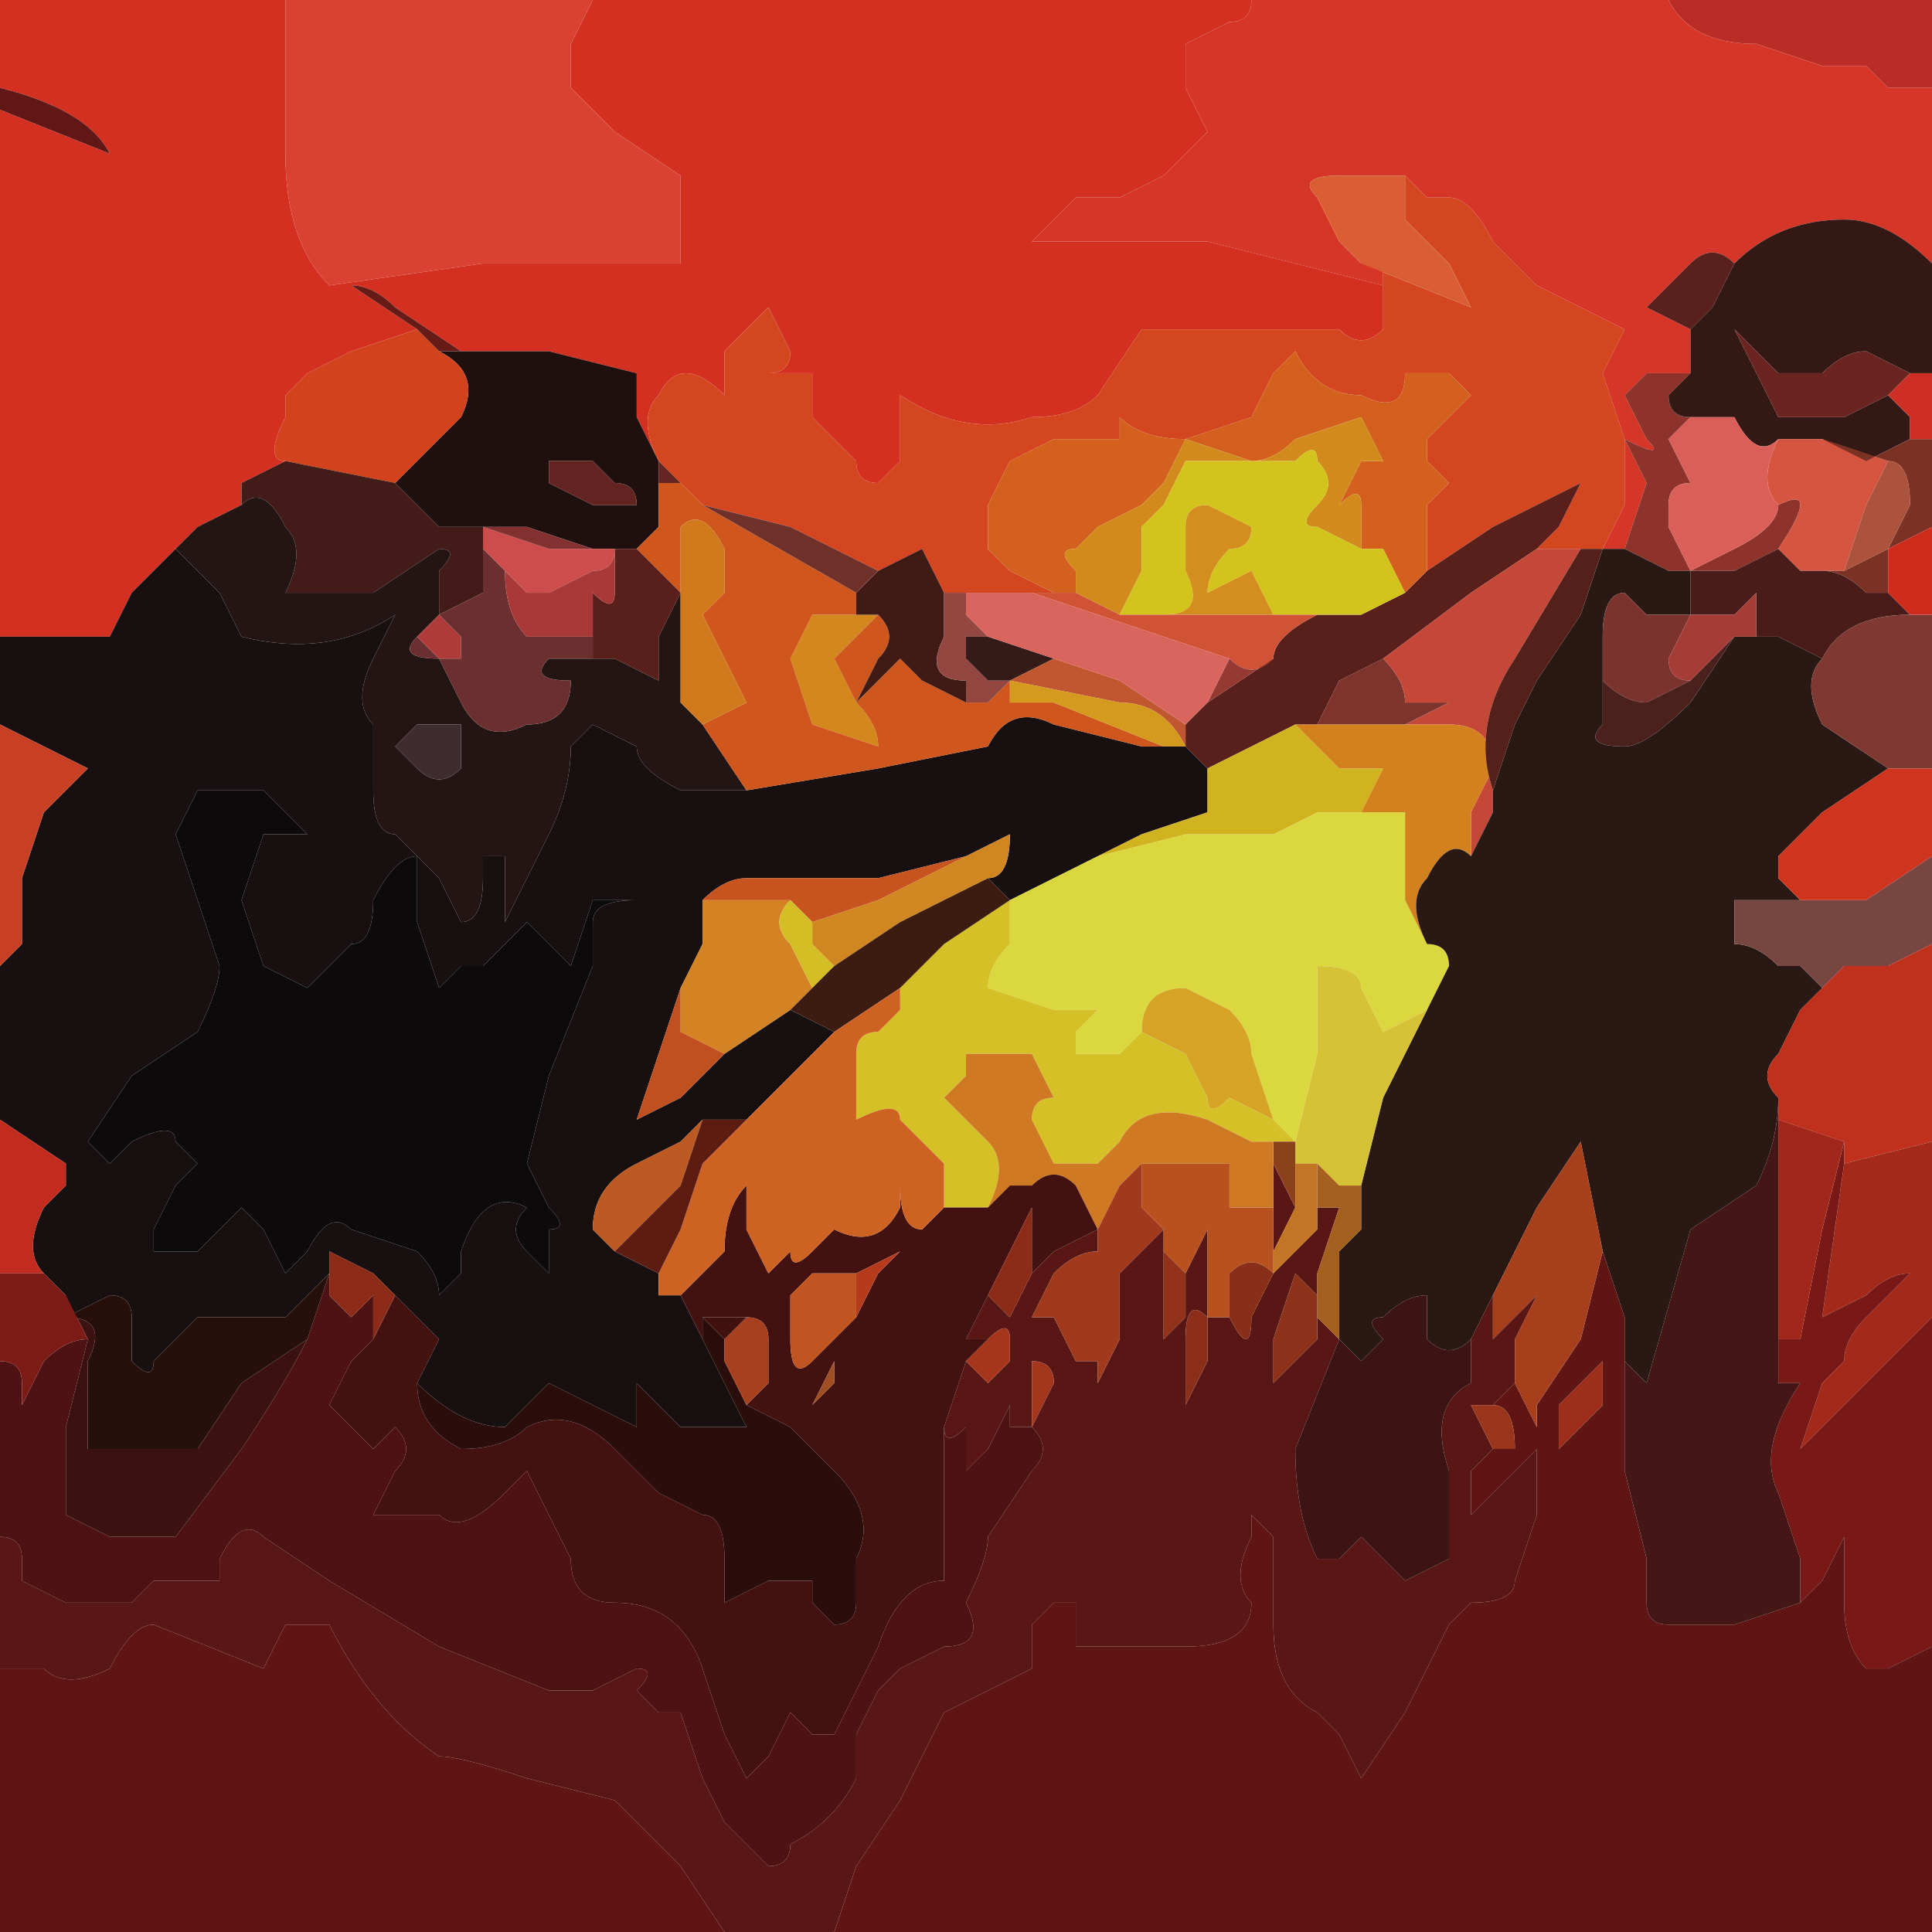 <?xml version="1.0" encoding="UTF-8" standalone="no"?>
<svg xmlns:xlink="http://www.w3.org/1999/xlink" height="4.4px" width="4.4px" xmlns="http://www.w3.org/2000/svg">
  <g transform="matrix(1.0, 0.0, 0.0, 1.0, 2.2, 2.2)">
    <path d="M0.65 -2.2 Q0.65 -2.15 0.6 -2.15 L0.5 -2.1 0.5 -2.0 0.55 -1.9 0.45 -1.8 0.35 -1.75 0.25 -1.75 0.15 -1.65 0.35 -1.65 0.55 -1.65 0.95 -1.55 0.95 -1.45 Q0.9 -1.4 0.85 -1.45 L0.6 -1.45 0.4 -1.45 0.3 -1.3 Q0.25 -1.25 0.15 -1.25 0.0 -1.2 -0.15 -1.3 L-0.15 -1.15 -0.2 -1.1 Q-0.25 -1.1 -0.25 -1.15 L-0.3 -1.2 -0.35 -1.25 -0.35 -1.35 -0.45 -1.35 Q-0.4 -1.35 -0.4 -1.4 L-0.45 -1.5 -0.55 -1.4 -0.55 -1.3 Q-0.65 -1.4 -0.7 -1.3 -0.75 -1.25 -0.7 -1.15 L-0.75 -1.25 -0.75 -1.35 -0.95 -1.4 -1.15 -1.4 -1.3 -1.5 Q-1.35 -1.55 -1.4 -1.55 L-1.25 -1.45 -1.4 -1.4 -1.5 -1.35 -1.55 -1.3 -1.55 -1.25 Q-1.6 -1.15 -1.55 -1.15 L-1.65 -1.1 -1.65 -1.05 -1.75 -1.0 -1.8 -0.95 -1.9 -0.85 -1.95 -0.75 -2.05 -0.75 -2.2 -0.75 -2.2 -1.95 -1.95 -1.85 Q-2.0 -1.95 -2.2 -2.0 L-2.2 -2.2 -1.55 -2.2 -1.55 -1.85 Q-1.55 -1.65 -1.45 -1.55 L-1.1 -1.6 -0.9 -1.6 -0.65 -1.6 -0.65 -1.8 -0.8 -1.9 -0.9 -2.0 -0.9 -2.1 -0.85 -2.2 0.65 -2.2 M-0.7 -1.15 L-0.7 -1.15" fill="#d43022" fill-rule="evenodd" stroke="none"/>
    <path d="M-2.2 -2.0 Q-2.0 -1.95 -1.95 -1.85 L-2.2 -1.95 -2.2 -2.0" fill="#611715" fill-rule="evenodd" stroke="none"/>
    <path d="M0.4 -0.5 L0.5 -0.5 0.55 -0.45 0.55 -0.35 0.4 -0.3 0.3 -0.25 0.1 -0.15 0.05 -0.2 Q0.1 -0.2 0.1 -0.3 L0.0 -0.25 -0.2 -0.2 -0.4 -0.2 -0.5 -0.2 Q-0.55 -0.2 -0.6 -0.15 L-0.6 -0.05 -0.65 0.05 -0.75 0.35 -0.65 0.3 -0.55 0.2 -0.4 0.1 -0.3 0.15 -0.4 0.25 -0.5 0.35 -0.55 0.35 -0.6 0.35 -0.65 0.4 -0.75 0.45 Q-0.85 0.5 -0.85 0.6 L-0.85 0.6 -0.8 0.65 -0.7 0.7 -0.7 0.75 -0.65 0.75 -0.6 0.85 -0.55 0.95 -0.5 1.05 -0.55 1.05 -0.65 1.05 -0.7 1.0 -0.75 0.95 -0.75 1.05 -0.95 0.95 -1.0 1.0 -1.05 1.05 Q-1.15 1.05 -1.25 0.95 L-1.2 0.85 -1.3 0.75 -1.35 0.7 -1.45 0.65 -1.45 0.7 -1.55 0.8 -1.75 0.8 -1.8 0.85 -1.85 0.9 Q-1.85 0.95 -1.9 0.9 L-1.9 0.8 Q-1.9 0.75 -1.95 0.75 L-2.05 0.8 -2.05 0.75 -2.1 0.7 Q-2.15 0.65 -2.1 0.55 L-2.05 0.5 -2.05 0.45 -2.2 0.35 -2.2 0.0 -2.15 -0.05 Q-2.15 -0.1 -2.15 -0.2 L-2.1 -0.35 -2.0 -0.45 -2.2 -0.55 -2.2 -0.75 -2.05 -0.75 -1.95 -0.75 -1.9 -0.85 -1.8 -0.95 -1.7 -0.85 -1.65 -0.75 Q-1.45 -0.7 -1.3 -0.8 L-1.35 -0.7 Q-1.4 -0.6 -1.35 -0.55 L-1.35 -0.4 Q-1.35 -0.3 -1.3 -0.3 -1.25 -0.25 -1.2 -0.2 L-1.15 -0.1 Q-1.1 -0.1 -1.1 -0.2 L-1.1 -0.25 -1.05 -0.25 -1.05 -0.1 -0.95 -0.3 Q-0.9 -0.4 -0.9 -0.5 L-0.85 -0.55 -0.75 -0.5 Q-0.75 -0.45 -0.65 -0.4 L-0.5 -0.4 -0.2 -0.45 0.05 -0.5 Q0.1 -0.6 0.2 -0.55 L0.4 -0.5 M0.1 -0.15 L0.1 -0.15 M-1.6 -0.4 L-1.75 -0.4 -1.8 -0.3 -1.75 -0.15 -1.7 0.0 Q-1.7 0.05 -1.75 0.15 L-1.9 0.25 -2.0 0.4 -1.95 0.45 -1.9 0.4 Q-1.8 0.35 -1.8 0.4 L-1.75 0.45 -1.8 0.5 -1.85 0.6 -1.85 0.65 -1.75 0.65 -1.65 0.55 -1.6 0.6 -1.55 0.7 -1.55 0.7 -1.5 0.65 Q-1.45 0.55 -1.4 0.6 L-1.25 0.65 Q-1.2 0.7 -1.2 0.75 L-1.15 0.7 -1.15 0.65 Q-1.1 0.5 -1.0 0.55 -1.05 0.6 -1.0 0.65 L-0.95 0.7 -0.95 0.6 Q-0.9 0.6 -0.95 0.55 L-1.0 0.45 -0.95 0.25 -0.85 0.0 -0.85 -0.1 Q-0.85 -0.15 -0.75 -0.15 L-0.85 -0.15 -0.9 0.0 -0.95 -0.05 -1.0 -0.1 -1.05 -0.05 -1.1 0.0 -1.15 0.0 -1.2 0.05 -1.25 -0.1 Q-1.25 -0.2 -1.25 -0.25 -1.3 -0.25 -1.35 -0.15 -1.35 -0.05 -1.4 -0.05 L-1.45 0.0 -1.5 0.05 -1.6 0.0 -1.65 -0.15 -1.6 -0.3 -1.5 -0.3 -1.6 -0.4" fill="#181010" fill-rule="evenodd" stroke="none"/>
    <path d="M-2.2 -0.55 L-2.0 -0.45 -2.1 -0.35 -2.15 -0.2 Q-2.15 -0.1 -2.15 -0.05 L-2.2 0.0 -2.2 -0.55" fill="#c93f24" fill-rule="evenodd" stroke="none"/>
    <path d="M-1.55 -2.2 L-0.85 -2.2 -0.9 -2.1 -0.9 -2.0 -0.8 -1.9 -0.65 -1.8 -0.65 -1.6 -0.9 -1.6 -1.1 -1.6 -1.45 -1.55 Q-1.55 -1.65 -1.55 -1.85 L-1.55 -2.2" fill="#d94132" fill-rule="evenodd" stroke="none"/>
    <path d="M-1.15 -1.4 L-0.95 -1.4 -0.75 -1.35 -0.75 -1.25 -0.7 -1.15 -0.7 -1.1 -0.7 -1.0 -0.75 -0.95 -0.8 -0.95 -0.85 -0.95 -1.0 -1.0 -1.1 -1.0 -1.2 -1.0 -1.3 -1.1 -1.15 -1.25 Q-1.1 -1.35 -1.2 -1.4 L-1.15 -1.4 M-0.85 -0.95 L-0.85 -0.95 M-0.8 -1.1 L-0.85 -1.15 -0.95 -1.15 -0.95 -1.1 -0.85 -1.05 -0.75 -1.05 Q-0.75 -1.1 -0.8 -1.1" fill="#1f0f0f" fill-rule="evenodd" stroke="none"/>
    <path d="M0.95 -1.55 L0.95 -1.6 0.9 -1.6 1.15 -1.5 1.1 -1.6 1.05 -1.65 1.0 -1.7 1.0 -1.8 1.05 -1.75 Q1.05 -1.75 1.1 -1.75 1.15 -1.75 1.2 -1.65 L1.25 -1.6 1.3 -1.55 1.5 -1.45 1.45 -1.35 1.5 -1.2 1.5 -1.05 1.45 -0.95 1.4 -0.95 1.3 -0.95 1.35 -1.0 1.4 -1.1 1.2 -1.0 1.05 -0.9 1.05 -1.05 1.1 -1.1 1.05 -1.15 Q1.05 -1.2 1.05 -1.2 L1.1 -1.25 1.15 -1.3 1.1 -1.35 1.05 -1.35 1.0 -1.35 Q1.0 -1.25 0.9 -1.3 0.8 -1.3 0.75 -1.4 L0.7 -1.35 0.65 -1.25 0.5 -1.2 Q0.4 -1.2 0.35 -1.25 L0.35 -1.2 0.2 -1.2 0.1 -1.15 0.05 -1.05 0.05 -0.95 0.1 -0.9 0.2 -0.85 0.15 -0.85 0.05 -0.85 0.0 -0.85 -0.05 -0.85 -0.1 -0.95 -0.2 -0.9 -0.4 -1.0 -0.6 -1.05 -0.7 -1.15 Q-0.75 -1.25 -0.7 -1.3 -0.65 -1.4 -0.55 -1.3 L-0.55 -1.4 -0.45 -1.5 -0.4 -1.4 Q-0.4 -1.35 -0.45 -1.35 L-0.35 -1.35 -0.35 -1.25 -0.3 -1.2 -0.25 -1.15 Q-0.25 -1.1 -0.2 -1.1 L-0.15 -1.15 -0.15 -1.3 Q0.0 -1.2 0.15 -1.25 0.25 -1.25 0.3 -1.3 L0.4 -1.45 0.6 -1.45 0.85 -1.45 Q0.9 -1.4 0.95 -1.45 L0.95 -1.55" fill="#d3461f" fill-rule="evenodd" stroke="none"/>
    <path d="M-1.2 -1.4 Q-1.1 -1.35 -1.15 -1.25 L-1.3 -1.1 -1.55 -1.15 Q-1.6 -1.15 -1.55 -1.25 L-1.55 -1.3 -1.5 -1.35 -1.4 -1.4 -1.25 -1.45 -1.2 -1.4" fill="#d2431d" fill-rule="evenodd" stroke="none"/>
    <path d="M-1.15 -1.4 L-1.2 -1.4 -1.25 -1.45 -1.4 -1.55 Q-1.35 -1.55 -1.3 -1.5 L-1.15 -1.4" fill="#661b16" fill-rule="evenodd" stroke="none"/>
    <path d="M-1.3 -1.1 L-1.2 -1.0 -1.1 -1.0 -1.1 -0.95 -1.1 -0.85 -1.2 -0.8 -1.2 -0.9 Q-1.15 -0.95 -1.2 -0.95 L-1.35 -0.85 -1.55 -0.85 Q-1.5 -0.95 -1.55 -1.0 -1.6 -1.1 -1.65 -1.05 L-1.65 -1.1 -1.55 -1.15 -1.3 -1.1 M-1.1 -1.0 L-1.1 -1.0 M-1.2 -0.8 L-1.2 -0.8" fill="#431c19" fill-rule="evenodd" stroke="none"/>
    <path d="M-0.85 -0.95 L-0.85 -0.95 -0.8 -0.95 Q-0.8 -0.9 -0.85 -0.9 L-0.95 -0.85 -1.0 -0.85 -1.05 -0.9 -1.1 -0.95 -1.1 -1.0 -0.95 -0.95 -0.85 -0.95" fill="#cc4d4c" fill-rule="evenodd" stroke="none"/>
    <path d="M-1.1 -1.0 L-1.0 -1.0 -0.85 -0.95 -0.95 -0.95 -1.1 -1.0 -1.1 -1.0" fill="#833030" fill-rule="evenodd" stroke="none"/>
    <path d="M-0.5 -0.4 L-0.65 -0.4 Q-0.75 -0.45 -0.75 -0.5 L-0.85 -0.55 -0.9 -0.5 Q-0.9 -0.4 -0.95 -0.3 L-1.05 -0.1 -1.05 -0.25 -1.1 -0.25 -1.1 -0.2 Q-1.1 -0.1 -1.15 -0.1 L-1.2 -0.2 Q-1.25 -0.25 -1.3 -0.3 -1.35 -0.3 -1.35 -0.4 L-1.35 -0.55 Q-1.4 -0.6 -1.35 -0.7 L-1.3 -0.8 Q-1.45 -0.7 -1.65 -0.75 L-1.7 -0.85 -1.8 -0.95 -1.75 -1.0 -1.65 -1.05 Q-1.6 -1.1 -1.55 -1.0 -1.5 -0.95 -1.55 -0.85 L-1.35 -0.85 -1.2 -0.95 Q-1.15 -0.95 -1.2 -0.9 L-1.2 -0.8 -1.25 -0.75 Q-1.3 -0.7 -1.2 -0.7 L-1.15 -0.6 Q-1.1 -0.5 -1.0 -0.55 -0.9 -0.55 -0.9 -0.65 -1.0 -0.65 -0.95 -0.7 L-0.85 -0.7 -0.8 -0.7 -0.7 -0.65 -0.7 -0.75 -0.65 -0.85 -0.65 -0.8 -0.65 -0.6 -0.6 -0.55 -0.5 -0.4 M-1.15 -0.45 Q-1.15 -0.5 -1.15 -0.55 L-1.25 -0.55 -1.3 -0.5 -1.25 -0.45 Q-1.2 -0.4 -1.15 -0.45" fill="#241515" fill-rule="evenodd" stroke="none"/>
    <path d="M-1.2 -0.8 L-1.2 -0.8 -1.15 -0.75 -1.15 -0.7 -1.2 -0.7 -1.25 -0.75 -1.2 -0.8" fill="#ae3b39" fill-rule="evenodd" stroke="none"/>
    <path d="M-1.2 -0.8 L-1.1 -0.85 -1.1 -0.95 -1.05 -0.9 Q-1.05 -0.8 -1.0 -0.75 L-0.85 -0.75 -0.85 -0.7 -0.95 -0.7 Q-1.0 -0.65 -0.9 -0.65 -0.9 -0.55 -1.0 -0.55 -1.1 -0.5 -1.15 -0.6 L-1.2 -0.7 Q-1.3 -0.7 -1.25 -0.75 L-1.2 -0.7 -1.15 -0.7 -1.15 -0.75 -1.2 -0.8" fill="#6b2f2f" fill-rule="evenodd" stroke="none"/>
    <path d="M-1.6 -0.4 L-1.5 -0.3 -1.6 -0.3 -1.65 -0.15 -1.6 0.0 -1.5 0.05 -1.45 0.0 -1.4 -0.05 Q-1.35 -0.05 -1.35 -0.15 -1.3 -0.25 -1.25 -0.25 -1.25 -0.2 -1.25 -0.1 L-1.2 0.05 -1.15 0.0 -1.1 0.0 -1.05 -0.05 -1.0 -0.1 -0.95 -0.05 -0.9 0.0 -0.85 -0.15 -0.75 -0.15 Q-0.85 -0.15 -0.85 -0.1 L-0.85 0.0 -0.95 0.25 -1.0 0.45 -0.95 0.55 Q-0.9 0.6 -0.95 0.6 L-0.95 0.7 -1.0 0.65 Q-1.05 0.6 -1.0 0.55 -1.1 0.5 -1.15 0.65 L-1.15 0.7 -1.2 0.75 Q-1.2 0.7 -1.25 0.65 L-1.4 0.6 Q-1.45 0.55 -1.5 0.65 L-1.55 0.7 -1.55 0.7 -1.6 0.6 -1.65 0.55 -1.75 0.65 -1.85 0.65 -1.85 0.6 -1.8 0.5 -1.75 0.45 -1.8 0.4 Q-1.8 0.35 -1.9 0.4 L-1.95 0.45 -2.0 0.4 -1.9 0.25 -1.75 0.15 Q-1.7 0.05 -1.7 0.0 L-1.75 -0.15 -1.8 -0.3 -1.75 -0.4 -1.6 -0.4" fill="#0c0a0a" fill-rule="evenodd" stroke="none"/>
    <path d="M-1.15 -0.45 Q-1.2 -0.4 -1.25 -0.45 L-1.3 -0.5 -1.25 -0.55 -1.15 -0.55 Q-1.15 -0.5 -1.15 -0.45" fill="#3f2c2e" fill-rule="evenodd" stroke="none"/>
    <path d="M-0.2 -0.8 L-0.25 -0.75 Q-0.25 -0.75 -0.3 -0.7 L-0.25 -0.6 Q-0.2 -0.55 -0.2 -0.5 L-0.35 -0.55 -0.4 -0.7 -0.35 -0.8 -0.25 -0.8 -0.2 -0.8" fill="#d3871d" fill-rule="evenodd" stroke="none"/>
    <path d="M0.1 -0.65 L0.1 -0.6 0.2 -0.6 0.45 -0.5 0.4 -0.5 0.2 -0.55 Q0.1 -0.6 0.05 -0.5 L-0.2 -0.45 -0.5 -0.4 -0.6 -0.55 -0.5 -0.6 -0.55 -0.7 -0.6 -0.8 -0.55 -0.85 Q-0.55 -0.9 -0.55 -0.95 -0.6 -1.05 -0.65 -1.0 L-0.65 -0.85 -0.75 -0.95 -0.7 -1.0 -0.7 -1.1 -0.65 -1.1 -0.6 -1.05 -0.25 -0.85 -0.25 -0.8 -0.35 -0.8 -0.4 -0.7 -0.35 -0.55 -0.2 -0.5 Q-0.2 -0.55 -0.25 -0.6 L-0.3 -0.7 Q-0.25 -0.75 -0.25 -0.75 L-0.2 -0.8 Q-0.15 -0.75 -0.2 -0.7 L-0.25 -0.6 -0.15 -0.7 -0.1 -0.65 0.0 -0.6 0.05 -0.6 0.1 -0.65" fill="#cf571d" fill-rule="evenodd" stroke="none"/>
    <path d="M-0.2 -0.9 L-0.1 -0.95 -0.05 -0.85 -0.05 -0.75 Q-0.1 -0.65 0.0 -0.65 L0.0 -0.6 -0.1 -0.65 -0.15 -0.7 -0.25 -0.6 -0.2 -0.7 Q-0.15 -0.75 -0.2 -0.8 L-0.25 -0.8 -0.25 -0.85 -0.2 -0.9" fill="#401b15" fill-rule="evenodd" stroke="none"/>
    <path d="M-0.05 -0.85 L0.0 -0.85 0.0 -0.8 0.05 -0.75 0.0 -0.75 0.0 -0.7 0.05 -0.65 0.1 -0.65 0.1 -0.65 0.05 -0.6 0.0 -0.6 0.0 -0.65 Q-0.1 -0.65 -0.05 -0.75 L-0.05 -0.85" fill="#934740" fill-rule="evenodd" stroke="none"/>
    <path d="M-0.6 -1.05 L-0.4 -1.0 -0.2 -0.9 -0.25 -0.85 -0.6 -1.05" fill="#70312b" fill-rule="evenodd" stroke="none"/>
    <path d="M-0.7 -1.15 L-0.6 -1.05 -0.65 -1.1 -0.7 -1.1 -0.7 -1.15 -0.7 -1.15" fill="#652522" fill-rule="evenodd" stroke="none"/>
    <path d="M-0.65 -0.85 L-0.65 -1.0 Q-0.6 -1.05 -0.55 -0.95 -0.55 -0.9 -0.55 -0.85 L-0.6 -0.8 -0.55 -0.7 -0.5 -0.6 -0.6 -0.55 -0.65 -0.6 -0.65 -0.8 -0.65 -0.85 -0.65 -0.85" fill="#d1791d" fill-rule="evenodd" stroke="none"/>
    <path d="M-0.8 -1.1 Q-0.75 -1.1 -0.75 -1.05 L-0.85 -1.05 -0.95 -1.1 -0.95 -1.15 -0.85 -1.15 -0.8 -1.1" fill="#622321" fill-rule="evenodd" stroke="none"/>
    <path d="M1.05 -0.9 L1.2 -1.0 1.4 -1.1 1.35 -1.0 1.3 -0.95 1.15 -0.85 0.95 -0.7 0.85 -0.65 0.8 -0.55 0.75 -0.55 0.65 -0.5 0.55 -0.45 0.5 -0.5 0.4 -0.5 0.45 -0.5 0.5 -0.5 0.5 -0.55 0.55 -0.6 0.7 -0.7 Q0.7 -0.75 0.8 -0.8 L0.9 -0.8 1.0 -0.85 1.05 -0.9 M-0.85 -0.95 L-0.8 -0.95 -0.75 -0.95 -0.65 -0.85 -0.7 -0.75 -0.7 -0.65 -0.8 -0.7 -0.85 -0.7 -0.85 -0.75 -0.85 -0.85 Q-0.8 -0.8 -0.8 -0.85 -0.8 -0.9 -0.8 -0.95 L-0.85 -0.95 M-0.65 -0.85 L-0.65 -0.85" fill="#591f1b" fill-rule="evenodd" stroke="none"/>
    <path d="M-1.05 -0.9 L-1.0 -0.85 -0.95 -0.85 -0.85 -0.9 Q-0.8 -0.9 -0.8 -0.95 -0.8 -0.9 -0.8 -0.85 -0.8 -0.8 -0.85 -0.85 L-0.85 -0.75 -1.0 -0.75 Q-1.05 -0.8 -1.05 -0.9" fill="#a83938" fill-rule="evenodd" stroke="none"/>
    <path d="M-0.65 -0.6 L-0.65 -0.8 -0.65 -0.6" fill="#7d3c16" fill-rule="evenodd" stroke="none"/>
    <path d="M-0.4 0.1 L-0.55 0.2 -0.65 0.15 -0.65 0.05 -0.6 -0.05 -0.6 -0.15 -0.4 -0.15 Q-0.45 -0.1 -0.4 -0.05 L-0.35 0.05 -0.4 0.1" fill="#d38324" fill-rule="evenodd" stroke="none"/>
    <path d="M-0.6 -0.15 Q-0.55 -0.2 -0.5 -0.2 L-0.4 -0.2 -0.2 -0.2 0.0 -0.25 -0.2 -0.15 -0.35 -0.1 -0.4 -0.15 -0.6 -0.15" fill="#c7531e" fill-rule="evenodd" stroke="none"/>
    <path d="M-0.4 -0.15 L-0.35 -0.1 -0.35 -0.05 -0.3 0.0 -0.35 0.05 -0.4 -0.05 Q-0.45 -0.1 -0.4 -0.15" fill="#d5bd25" fill-rule="evenodd" stroke="none"/>
    <path d="M0.0 -0.25 L0.1 -0.3 Q0.1 -0.2 0.05 -0.2 L-0.15 -0.1 -0.3 0.0 -0.35 -0.05 -0.35 -0.1 -0.2 -0.15 0.0 -0.25" fill="#d08621" fill-rule="evenodd" stroke="none"/>
    <path d="M2.2 -2.0 Q2.15 -2.0 2.1 -2.0 L2.05 -2.05 2.0 -2.05 1.95 -2.05 1.8 -2.1 Q1.65 -2.1 1.6 -2.2 L2.2 -2.2 2.2 -2.0" fill="#b92d26" fill-rule="evenodd" stroke="none"/>
    <path d="M1.6 -2.2 Q1.65 -2.1 1.8 -2.1 L1.95 -2.05 2.0 -2.05 2.05 -2.05 2.1 -2.0 Q2.15 -2.0 2.2 -2.0 L2.2 -1.6 Q2.1 -1.7 2.0 -1.7 1.85 -1.7 1.75 -1.6 1.7 -1.65 1.65 -1.6 L1.55 -1.5 1.65 -1.45 1.65 -1.45 1.65 -1.35 1.55 -1.35 1.5 -1.3 1.55 -1.2 Q1.6 -1.15 1.5 -1.2 L1.55 -1.1 1.5 -0.95 1.45 -0.95 1.5 -1.05 1.5 -1.2 1.45 -1.35 1.5 -1.45 1.3 -1.55 1.25 -1.6 1.2 -1.65 Q1.15 -1.75 1.1 -1.75 1.05 -1.75 1.05 -1.75 L1.0 -1.8 0.85 -1.8 Q0.75 -1.8 0.8 -1.75 L0.85 -1.65 0.9 -1.6 0.95 -1.6 0.95 -1.55 0.55 -1.65 0.35 -1.65 0.15 -1.65 0.25 -1.75 0.35 -1.75 0.45 -1.8 0.55 -1.9 0.5 -2.0 0.5 -2.1 0.6 -2.15 Q0.65 -2.15 0.65 -2.2 L1.6 -2.2" fill="#d63628" fill-rule="evenodd" stroke="none"/>
    <path d="M0.9 -1.6 L0.85 -1.65 0.8 -1.75 Q0.75 -1.8 0.85 -1.8 L1.0 -1.8 1.0 -1.7 1.05 -1.65 1.1 -1.6 1.15 -1.5 0.9 -1.6" fill="#da5e34" fill-rule="evenodd" stroke="none"/>
    <path d="M0.2 -0.85 L0.1 -0.9 0.05 -0.95 0.05 -1.05 0.1 -1.15 0.2 -1.2 0.35 -1.2 0.35 -1.25 Q0.4 -1.2 0.5 -1.2 L0.65 -1.25 0.7 -1.35 0.75 -1.4 Q0.8 -1.3 0.9 -1.3 1.0 -1.25 1.0 -1.35 L1.05 -1.35 1.1 -1.35 1.15 -1.3 1.1 -1.25 1.05 -1.2 Q1.05 -1.2 1.05 -1.15 L1.1 -1.1 1.05 -1.05 1.05 -0.9 1.0 -0.85 0.95 -0.95 0.9 -0.95 0.9 -1.05 Q0.9 -1.1 0.85 -1.05 L0.9 -1.15 0.95 -1.15 0.9 -1.25 0.75 -1.2 Q0.7 -1.15 0.65 -1.15 L0.5 -1.2 0.45 -1.1 0.4 -1.05 0.3 -1.0 0.25 -0.95 Q0.2 -0.95 0.25 -0.9 L0.25 -0.85 0.2 -0.85" fill="#d3611d" fill-rule="evenodd" stroke="none"/>
    <path d="M1.65 -1.45 L1.65 -1.45 1.55 -1.5 1.65 -1.6 Q1.7 -1.65 1.75 -1.6 L1.7 -1.5 1.65 -1.45" fill="#5a211c" fill-rule="evenodd" stroke="none"/>
    <path d="M1.5 -0.95 L1.55 -1.1 1.5 -1.2 Q1.6 -1.15 1.55 -1.2 L1.5 -1.3 1.55 -1.35 1.65 -1.35 1.6 -1.3 Q1.6 -1.25 1.65 -1.25 L1.6 -1.2 1.65 -1.1 Q1.6 -1.1 1.6 -1.05 L1.6 -1.0 1.65 -0.9 1.75 -0.95 Q1.85 -1.0 1.85 -1.05 1.95 -1.1 1.85 -0.95 L1.75 -0.9 1.65 -0.9 1.6 -0.9 1.5 -0.95" fill="#8d332b" fill-rule="evenodd" stroke="none"/>
    <path d="M1.65 -1.35 L1.65 -1.45 1.7 -1.5 1.75 -1.6 Q1.85 -1.7 2.0 -1.7 2.1 -1.7 2.2 -1.6 L2.2 -1.35 2.15 -1.35 2.05 -1.4 Q2.0 -1.4 1.95 -1.35 L1.85 -1.35 1.75 -1.45 1.8 -1.35 1.85 -1.25 2.0 -1.25 2.1 -1.3 2.15 -1.25 2.15 -1.2 2.05 -1.15 1.95 -1.2 1.85 -1.2 Q1.8 -1.15 1.75 -1.25 L1.65 -1.25 Q1.6 -1.25 1.6 -1.3 L1.65 -1.35" fill="#341814" fill-rule="evenodd" stroke="none"/>
    <path d="M2.1 -1.3 L2.0 -1.25 1.85 -1.25 1.8 -1.35 1.75 -1.45 1.85 -1.35 1.95 -1.35 Q2.0 -1.4 2.05 -1.4 L2.15 -1.35 2.1 -1.3" fill="#6a2521" fill-rule="evenodd" stroke="none"/>
    <path d="M0.25 -0.85 L0.25 -0.9 Q0.2 -0.95 0.25 -0.95 L0.3 -1.0 0.4 -1.05 0.45 -1.1 0.5 -1.2 0.65 -1.15 Q0.7 -1.15 0.75 -1.2 L0.9 -1.25 0.95 -1.15 0.9 -1.15 0.85 -1.05 Q0.9 -1.1 0.9 -1.05 L0.9 -0.95 0.8 -1.0 Q0.75 -1.0 0.8 -1.05 0.85 -1.1 0.8 -1.15 0.8 -1.2 0.75 -1.15 L0.6 -1.15 0.5 -1.15 0.45 -1.05 0.4 -1.0 0.4 -0.9 0.35 -0.8 0.25 -0.85" fill="#d38a1d" fill-rule="evenodd" stroke="none"/>
    <path d="M0.9 -0.95 L0.95 -0.95 1.0 -0.85 0.9 -0.8 0.8 -0.8 Q0.75 -0.8 0.7 -0.8 L0.65 -0.9 0.55 -0.85 Q0.55 -0.9 0.6 -0.95 0.65 -0.95 0.65 -1.0 L0.55 -1.05 Q0.5 -1.05 0.5 -1.0 0.5 -0.95 0.5 -0.9 0.55 -0.8 0.45 -0.8 L0.35 -0.8 0.4 -0.9 0.4 -1.0 0.45 -1.05 0.5 -1.15 0.6 -1.15 0.75 -1.15 Q0.8 -1.2 0.8 -1.15 0.85 -1.1 0.8 -1.05 0.75 -1.0 0.8 -1.0 L0.9 -0.95" fill="#d2c41d" fill-rule="evenodd" stroke="none"/>
    <path d="M0.45 -0.8 Q0.55 -0.8 0.5 -0.9 0.5 -0.95 0.5 -1.0 0.5 -1.05 0.55 -1.05 L0.65 -1.0 Q0.65 -0.95 0.6 -0.95 0.55 -0.9 0.55 -0.85 L0.65 -0.9 0.7 -0.8 0.45 -0.8" fill="#d38e1d" fill-rule="evenodd" stroke="none"/>
    <path d="M0.15 -0.85 L0.2 -0.85 0.25 -0.85 0.35 -0.8 0.45 -0.8 0.7 -0.8 Q0.75 -0.8 0.8 -0.8 0.7 -0.75 0.7 -0.7 0.65 -0.65 0.6 -0.7 L0.15 -0.85" fill="#d05335" fill-rule="evenodd" stroke="none"/>
    <path d="M0.6 -0.7 Q0.65 -0.65 0.7 -0.7 L0.55 -0.6 0.6 -0.7" fill="#953933" fill-rule="evenodd" stroke="none"/>
    <path d="M0.8 -0.55 L0.85 -0.65 0.95 -0.7 Q1.0 -0.65 1.0 -0.6 L1.1 -0.6 1.0 -0.55 0.85 -0.55 0.8 -0.55" fill="#7c342d" fill-rule="evenodd" stroke="none"/>
    <path d="M0.1 -0.65 L0.05 -0.65 0.0 -0.7 0.0 -0.75 0.05 -0.75 0.2 -0.7 0.1 -0.65" fill="#341b19" fill-rule="evenodd" stroke="none"/>
    <path d="M0.1 -0.65 L0.1 -0.65 0.2 -0.7 0.35 -0.65 0.5 -0.55 0.5 -0.5 Q0.45 -0.6 0.35 -0.6 L0.1 -0.65" fill="#c15731" fill-rule="evenodd" stroke="none"/>
    <path d="M0.0 -0.85 L0.05 -0.85 0.15 -0.85 0.6 -0.7 0.55 -0.6 0.5 -0.55 0.35 -0.65 0.2 -0.7 0.05 -0.75 0.0 -0.8 0.0 -0.85" fill="#d9655e" fill-rule="evenodd" stroke="none"/>
    <path d="M0.1 -0.65 L0.35 -0.6 Q0.45 -0.6 0.5 -0.5 L0.45 -0.5 0.2 -0.6 0.1 -0.6 0.1 -0.65" fill="#d39a1e" fill-rule="evenodd" stroke="none"/>
    <path d="M1.05 -0.05 Q1.1 -0.05 1.1 0.0 L1.05 0.1 0.95 0.15 0.9 0.05 Q0.9 0.0 0.8 0.0 L0.8 0.2 0.75 0.4 0.7 0.35 0.65 0.2 Q0.65 0.15 0.6 0.1 L0.5 0.05 Q0.4 0.05 0.4 0.15 L0.35 0.2 0.25 0.2 0.25 0.15 0.3 0.1 0.2 0.1 0.05 0.05 Q0.05 0.0 0.1 -0.05 L0.1 -0.15 0.3 -0.25 0.5 -0.3 0.7 -0.3 0.8 -0.35 0.9 -0.35 1.0 -0.35 1.0 -0.15 1.05 -0.05" fill="#dbd73e" fill-rule="evenodd" stroke="none"/>
    <path d="M0.1 -0.15 L0.1 -0.15 0.1 -0.05 Q0.05 0.0 0.05 0.05 L0.2 0.1 0.3 0.1 0.25 0.15 0.25 0.2 0.35 0.2 0.4 0.15 0.5 0.2 0.55 0.3 Q0.55 0.35 0.6 0.3 L0.7 0.35 0.75 0.4 0.7 0.4 0.65 0.4 0.55 0.35 Q0.4 0.3 0.35 0.4 L0.3 0.45 0.2 0.45 0.15 0.35 Q0.15 0.3 0.2 0.3 L0.15 0.2 0.0 0.2 0.0 0.25 -0.05 0.3 0.05 0.4 Q0.1 0.45 0.05 0.55 L-0.05 0.55 -0.05 0.45 -0.1 0.4 -0.15 0.35 Q-0.15 0.3 -0.25 0.35 L-0.25 0.2 Q-0.25 0.15 -0.2 0.15 L-0.15 0.1 -0.15 0.05 -0.05 -0.05 0.1 -0.15" fill="#d5c028" fill-rule="evenodd" stroke="none"/>
    <path d="M-0.3 0.15 L-0.4 0.1 -0.35 0.05 -0.3 0.0 -0.15 -0.1 0.05 -0.2 0.1 -0.15 -0.05 -0.05 -0.15 0.05 -0.3 0.15" fill="#3c1b10" fill-rule="evenodd" stroke="none"/>
    <path d="M0.55 -0.45 L0.65 -0.5 0.75 -0.55 0.8 -0.5 0.85 -0.45 0.95 -0.45 0.9 -0.35 0.8 -0.35 0.7 -0.3 0.5 -0.3 0.3 -0.25 0.4 -0.3 0.55 -0.35 0.55 -0.45" fill="#d1b21f" fill-rule="evenodd" stroke="none"/>
    <path d="M1.3 -0.95 L1.4 -0.95 1.25 -0.7 Q1.15 -0.55 1.2 -0.4 L1.2 -0.35 1.15 -0.25 Q1.15 -0.3 1.15 -0.35 L1.2 -0.45 Q1.2 -0.55 1.1 -0.55 L0.85 -0.55 1.0 -0.55 1.1 -0.6 1.0 -0.6 Q1.0 -0.65 0.95 -0.7 L1.15 -0.85 1.3 -0.95" fill="#c54738" fill-rule="evenodd" stroke="none"/>
    <path d="M1.15 -0.25 Q1.1 -0.3 1.05 -0.2 1.0 -0.15 1.05 -0.05 L1.0 -0.15 1.0 -0.35 0.9 -0.35 0.95 -0.45 0.85 -0.45 0.8 -0.5 0.75 -0.55 0.8 -0.55 0.85 -0.55 1.1 -0.55 Q1.2 -0.55 1.2 -0.45 L1.15 -0.35 Q1.15 -0.3 1.15 -0.25" fill="#d2811e" fill-rule="evenodd" stroke="none"/>
    <path d="M1.85 -1.2 L1.95 -1.2 2.1 -1.15 2.05 -1.05 2.0 -0.9 1.95 -0.9 1.9 -0.9 1.85 -0.95 Q1.95 -1.1 1.85 -1.05 1.8 -1.1 1.85 -1.2" fill="#d55541" fill-rule="evenodd" stroke="none"/>
    <path d="M1.65 -1.25 L1.75 -1.25 Q1.8 -1.15 1.85 -1.2 1.8 -1.1 1.85 -1.05 1.85 -1.0 1.75 -0.95 L1.65 -0.9 1.6 -1.0 1.6 -1.05 Q1.6 -1.1 1.65 -1.1 L1.6 -1.2 1.65 -1.25" fill="#db5f59" fill-rule="evenodd" stroke="none"/>
    <path d="M1.45 -0.95 L1.5 -0.95 1.6 -0.9 1.65 -0.9 1.65 -0.8 1.55 -0.8 1.5 -0.85 Q1.45 -0.85 1.45 -0.75 L1.45 -0.65 1.45 -0.55 Q1.4 -0.5 1.5 -0.5 1.55 -0.5 1.65 -0.6 L1.75 -0.75 1.8 -0.75 1.85 -0.75 1.95 -0.7 Q1.9 -0.65 1.95 -0.55 L2.1 -0.45 1.95 -0.35 1.85 -0.25 Q1.85 -0.2 1.85 -0.2 L1.9 -0.15 1.8 -0.15 1.75 -0.15 Q1.75 -0.1 1.75 -0.05 1.8 -0.05 1.85 0.0 L1.9 0.0 1.95 0.05 1.9 0.1 1.85 0.2 Q1.8 0.25 1.85 0.3 1.85 0.4 1.8 0.5 L1.65 0.6 1.55 0.95 1.5 0.9 1.5 0.8 1.45 0.65 1.4 0.4 1.3 0.55 1.2 0.75 1.15 0.85 Q1.1 0.9 1.05 0.85 L1.05 0.75 Q1.0 0.75 0.95 0.8 0.9 0.8 0.95 0.85 L0.9 0.9 0.85 0.85 0.85 0.65 0.9 0.6 0.9 0.5 0.95 0.3 1.05 0.1 1.1 0.0 Q1.1 -0.05 1.05 -0.05 1.0 -0.15 1.05 -0.2 1.1 -0.3 1.15 -0.25 L1.2 -0.35 1.2 -0.4 1.25 -0.55 1.3 -0.65 1.4 -0.8 1.45 -0.95" fill="#291814" fill-rule="evenodd" stroke="none"/>
    <path d="M1.45 -0.65 L1.45 -0.75 Q1.45 -0.85 1.5 -0.85 L1.55 -0.8 1.65 -0.8 1.65 -0.8 1.6 -0.7 Q1.6 -0.65 1.65 -0.65 L1.55 -0.6 Q1.5 -0.6 1.45 -0.65" fill="#7a342d" fill-rule="evenodd" stroke="none"/>
    <path d="M1.95 -0.7 L1.85 -0.75 1.8 -0.75 1.8 -0.85 1.75 -0.8 1.65 -0.8 1.65 -0.9 1.75 -0.9 1.85 -0.95 1.9 -0.9 1.95 -0.9 Q2.0 -0.9 2.05 -0.85 L2.1 -0.85 2.15 -0.8 Q2.0 -0.8 1.95 -0.7 M1.65 -0.8 L1.65 -0.8" fill="#491c19" fill-rule="evenodd" stroke="none"/>
    <path d="M1.8 -0.75 L1.75 -0.75 1.65 -0.65 Q1.6 -0.65 1.6 -0.7 L1.65 -0.8 1.75 -0.8 1.8 -0.85 1.8 -0.75" fill="#a53c35" fill-rule="evenodd" stroke="none"/>
    <path d="M1.75 -0.75 L1.65 -0.6 Q1.55 -0.5 1.5 -0.5 1.4 -0.5 1.45 -0.55 L1.45 -0.65 Q1.5 -0.6 1.55 -0.6 L1.65 -0.65 1.75 -0.75" fill="#4b211e" fill-rule="evenodd" stroke="none"/>
    <path d="M1.95 -1.2 L2.05 -1.15 2.15 -1.2 2.2 -1.2 2.2 -1.0 2.1 -0.95 2.1 -0.85 2.05 -0.85 Q2.0 -0.9 1.95 -0.9 L2.0 -0.9 2.1 -0.95 2.15 -1.05 Q2.15 -1.15 2.1 -1.15 L1.95 -1.2" fill="#7c3125" fill-rule="evenodd" stroke="none"/>
    <path d="M1.4 -0.95 L1.45 -0.95 1.4 -0.8 1.3 -0.65 1.25 -0.55 1.2 -0.4 Q1.15 -0.55 1.25 -0.7 L1.4 -0.95" fill="#542019" fill-rule="evenodd" stroke="none"/>
    <path d="M1.9 -0.15 L1.85 -0.2 Q1.85 -0.2 1.85 -0.25 L1.95 -0.35 2.1 -0.45 2.2 -0.45 2.2 -0.25 2.05 -0.15 1.9 -0.15" fill="#ce341e" fill-rule="evenodd" stroke="none"/>
    <path d="M1.95 0.05 L1.9 0.0 1.85 0.0 Q1.8 -0.05 1.75 -0.05 1.75 -0.1 1.75 -0.15 L1.8 -0.15 1.9 -0.15 2.05 -0.15 2.2 -0.25 2.2 -0.05 2.1 0.0 2.0 0.0 2.0 0.0 1.95 0.05" fill="#784640" fill-rule="evenodd" stroke="none"/>
    <path d="M1.85 0.3 Q1.8 0.25 1.85 0.2 L1.9 0.1 1.95 0.05 2.0 0.0 2.0 0.0 2.1 0.0 2.2 -0.05 2.2 0.4 2.0 0.45 2.0 0.4 Q2.05 0.35 2.0 0.4 L1.85 0.35 1.85 0.3" fill="#c0311d" fill-rule="evenodd" stroke="none"/>
    <path d="M2.1 -0.45 L1.95 -0.55 Q1.9 -0.65 1.95 -0.7 2.0 -0.8 2.15 -0.8 L2.2 -0.8 2.2 -0.45 2.1 -0.45" fill="#7f3932" fill-rule="evenodd" stroke="none"/>
    <path d="M2.15 -1.2 L2.15 -1.25 2.1 -1.3 2.15 -1.35 2.2 -1.35 2.2 -1.2 2.15 -1.2" fill="#cd2f25" fill-rule="evenodd" stroke="none"/>
    <path d="M2.0 -0.9 L2.05 -1.05 2.1 -1.15 Q2.15 -1.15 2.15 -1.05 L2.1 -0.95 2.0 -0.9" fill="#ab533c" fill-rule="evenodd" stroke="none"/>
    <path d="M2.2 -1.0 L2.2 -0.8 2.15 -0.8 2.1 -0.85 2.1 -0.95 2.2 -1.0" fill="#d02c1e" fill-rule="evenodd" stroke="none"/>
    <path d="M2.2 0.4 L2.2 0.8 2.05 0.95 1.9 1.1 1.95 0.95 2.0 0.9 Q2.0 0.85 2.05 0.8 L2.15 0.7 Q2.1 0.7 2.05 0.75 L1.95 0.8 2.0 0.45 2.2 0.4" fill="#a3291a" fill-rule="evenodd" stroke="none"/>
    <path d="M2.2 0.8 L2.2 1.55 2.1 1.6 2.05 1.6 Q2.0 1.55 2.0 1.45 L2.0 1.3 1.95 1.4 1.9 1.45 1.9 1.35 1.85 1.2 Q1.8 1.1 1.9 0.95 1.85 0.95 1.85 0.95 L1.85 0.85 1.9 0.85 1.95 0.6 2.0 0.4 Q2.05 0.35 2.0 0.4 L2.0 0.45 1.95 0.8 2.05 0.75 Q2.1 0.7 2.15 0.7 L2.05 0.8 Q2.0 0.85 2.0 0.9 L1.95 0.95 1.9 1.1 2.05 0.95 2.2 0.8" fill="#781917" fill-rule="evenodd" stroke="none"/>
    <path d="M1.45 0.65 L1.5 0.8 1.5 0.9 1.5 0.95 1.5 1.15 1.55 1.35 1.55 1.45 Q1.55 1.5 1.6 1.5 L1.75 1.5 1.9 1.45 1.95 1.4 2.0 1.3 2.0 1.45 Q2.0 1.55 2.05 1.6 L2.1 1.6 2.2 1.55 2.2 2.2 -0.3 2.2 -0.25 2.05 -0.15 1.9 -0.05 1.7 Q0.05 1.65 0.15 1.6 L0.15 1.5 0.2 1.45 0.25 1.45 0.25 1.55 0.5 1.55 Q0.65 1.55 0.65 1.45 0.6 1.4 0.65 1.3 L0.65 1.25 0.7 1.3 0.7 1.5 Q0.7 1.65 0.8 1.7 L0.85 1.75 0.9 1.85 1.0 1.7 1.1 1.5 1.15 1.45 Q1.25 1.45 1.25 1.4 L1.3 1.25 1.3 1.1 Q1.3 1.1 1.25 1.15 L1.15 1.25 1.15 1.15 1.2 1.1 1.25 1.1 Q1.25 1.0 1.2 1.0 L1.25 0.95 1.3 1.05 Q1.3 1.1 1.3 1.0 L1.4 0.85 1.45 0.65 M-0.55 2.2 L-2.2 2.2 -2.2 1.6 -2.15 1.6 -2.1 1.6 Q-2.05 1.65 -1.95 1.6 -1.9 1.5 -1.85 1.5 L-1.6 1.6 -1.55 1.5 -1.45 1.5 Q-1.35 1.7 -1.2 1.8 -1.15 1.8 -1.0 1.85 L-0.8 1.9 -0.65 2.05 -0.55 2.2 M1.35 1.1 L1.45 1.0 1.45 0.9 1.35 1.0 1.35 1.1" fill="#601515" fill-rule="evenodd" stroke="none"/>
    <path d="M2.0 0.4 L1.95 0.6 1.9 0.85 1.85 0.85 1.85 0.35 2.0 0.4" fill="#a1271a" fill-rule="evenodd" stroke="none"/>
    <path d="M1.5 0.9 L1.55 0.95 1.65 0.6 1.8 0.5 Q1.85 0.4 1.85 0.3 L1.85 0.35 1.85 0.85 1.85 0.95 Q1.85 0.95 1.9 0.95 1.8 1.1 1.85 1.2 L1.9 1.35 1.9 1.45 1.75 1.5 1.6 1.5 Q1.55 1.5 1.55 1.45 L1.55 1.35 1.5 1.15 1.5 0.95 1.5 0.9" fill="#441615" fill-rule="evenodd" stroke="none"/>
    <path d="M1.2 0.75 L1.3 0.55 1.4 0.4 1.45 0.65 1.4 0.85 1.3 1.0 Q1.3 1.1 1.3 1.05 L1.25 0.95 Q1.25 0.9 1.25 0.85 L1.3 0.75 1.2 0.85 1.2 0.75" fill="#a83f1c" fill-rule="evenodd" stroke="none"/>
    <path d="M0.85 0.65 L0.85 0.85 0.75 1.1 Q0.75 1.25 0.8 1.35 L0.85 1.35 0.9 1.3 1.0 1.4 Q1.0 1.4 1.1 1.35 L1.1 1.15 Q1.05 1.0 1.15 0.95 L1.15 0.85 1.2 0.75 1.2 0.85 1.3 0.75 1.25 0.85 Q1.25 0.9 1.25 0.95 L1.2 1.0 1.15 1.0 1.2 1.1 1.15 1.15 1.15 1.25 1.25 1.15 Q1.3 1.1 1.3 1.1 L1.3 1.25 1.25 1.4 Q1.25 1.45 1.15 1.45 L1.1 1.5 1.0 1.7 0.9 1.85 0.85 1.75 0.8 1.7 Q0.7 1.65 0.7 1.5 L0.7 1.3 0.65 1.25 0.65 1.3 Q0.6 1.4 0.65 1.45 0.65 1.55 0.5 1.55 L0.25 1.55 0.25 1.45 0.2 1.45 0.15 1.5 0.15 1.6 Q0.05 1.65 -0.05 1.7 L-0.15 1.9 -0.25 2.05 -0.3 2.2 -0.55 2.2 -0.65 2.05 -0.8 1.9 -1.0 1.85 Q-1.15 1.8 -1.2 1.8 -1.35 1.7 -1.45 1.5 L-1.55 1.5 -1.6 1.6 -1.85 1.5 Q-1.9 1.5 -1.95 1.6 -2.05 1.65 -2.1 1.6 L-2.15 1.6 -2.2 1.6 -2.2 1.3 Q-2.15 1.3 -2.15 1.35 L-2.15 1.4 -2.05 1.45 -1.9 1.45 -1.85 1.4 -1.75 1.4 -1.7 1.4 -1.7 1.35 Q-1.65 1.25 -1.6 1.3 L-1.45 1.4 -1.2 1.55 -0.95 1.65 -0.85 1.65 -0.75 1.6 Q-0.7 1.6 -0.75 1.65 L-0.7 1.7 -0.65 1.7 -0.6 1.85 -0.55 1.95 -0.45 2.05 Q-0.4 2.05 -0.4 2.0 -0.3 1.95 -0.25 1.85 L-0.25 1.75 -0.2 1.65 -0.15 1.6 -0.05 1.55 Q0.05 1.55 0.0 1.45 0.05 1.35 0.05 1.3 L0.15 1.15 Q0.2 1.1 0.15 1.05 L0.1 1.05 0.1 1.0 0.05 1.1 0.0 1.15 0.0 1.05 Q-0.05 1.1 -0.05 1.05 L0.0 0.9 0.05 0.95 0.1 0.9 0.1 0.85 Q0.1 0.8 0.05 0.85 L0.0 0.85 0.05 0.75 0.1 0.8 0.15 0.7 0.2 0.65 0.3 0.6 0.3 0.65 Q0.25 0.65 0.2 0.7 L0.15 0.8 0.2 0.8 0.25 0.9 Q0.3 0.9 0.3 0.9 L0.3 0.95 0.35 0.85 0.35 0.7 0.4 0.65 0.45 0.6 0.45 0.65 0.45 0.85 0.5 0.8 0.5 0.7 0.55 0.6 0.55 0.8 0.6 0.8 Q0.65 0.9 0.65 0.8 L0.7 0.7 0.7 0.55 0.7 0.45 0.75 0.55 0.7 0.65 0.7 0.7 0.8 0.6 0.8 0.45 0.8 0.55 0.85 0.55 0.8 0.7 0.8 0.75 0.75 0.7 0.7 0.85 0.7 0.95 0.8 0.85 0.8 0.8 0.85 0.85 0.85 0.65 M0.55 0.8 Q0.5 0.75 0.5 0.85 L0.5 1.0 0.55 0.9 0.55 0.8 M0.15 1.05 L0.2 0.95 Q0.2 0.9 0.15 0.9 L0.15 1.05" fill="#581614" fill-rule="evenodd" stroke="none"/>
    <path d="M0.85 0.85 L0.9 0.9 0.95 0.85 Q0.9 0.8 0.95 0.8 1.0 0.75 1.05 0.75 L1.05 0.85 Q1.1 0.9 1.15 0.85 L1.15 0.95 Q1.05 1.0 1.1 1.15 L1.1 1.35 Q1.0 1.4 1.0 1.4 L0.9 1.3 0.85 1.35 0.8 1.35 Q0.75 1.25 0.75 1.1 L0.85 0.85" fill="#3b1413" fill-rule="evenodd" stroke="none"/>
    <path d="M1.2 1.1 L1.15 1.0 1.2 1.0 Q1.25 1.0 1.25 1.1 L1.2 1.1" fill="#99351b" fill-rule="evenodd" stroke="none"/>
    <path d="M1.35 1.1 L1.35 1.0 1.45 0.9 1.45 1.0 1.35 1.1" fill="#9d2e1a" fill-rule="evenodd" stroke="none"/>
    <path d="M1.05 0.1 L0.95 0.3 0.9 0.5 0.85 0.5 0.8 0.45 0.75 0.45 0.75 0.4 0.8 0.2 0.8 0.0 Q0.9 0.0 0.9 0.05 L0.95 0.15 1.05 0.1 M0.8 0.45 L0.85 0.35 0.8 0.45" fill="#d5c335" fill-rule="evenodd" stroke="none"/>
    <path d="M0.4 0.15 Q0.4 0.05 0.5 0.05 L0.6 0.1 Q0.65 0.15 0.65 0.2 L0.7 0.35 0.6 0.3 Q0.55 0.35 0.55 0.3 L0.5 0.2 0.4 0.15" fill="#d5a424" fill-rule="evenodd" stroke="none"/>
    <path d="M0.75 0.4 L0.8 0.2 0.75 0.4 0.75 0.55 0.7 0.45 0.7 0.4 0.75 0.4" fill="#8b411b" fill-rule="evenodd" stroke="none"/>
    <path d="M0.7 0.4 L0.7 0.45 0.7 0.55 0.6 0.55 0.6 0.45 0.4 0.45 0.35 0.5 0.3 0.6 0.25 0.5 Q0.2 0.45 0.15 0.5 0.15 0.5 0.1 0.5 L0.05 0.55 Q0.1 0.45 0.05 0.4 L-0.05 0.3 0.0 0.25 0.0 0.2 0.15 0.2 0.2 0.3 Q0.15 0.3 0.15 0.35 L0.2 0.45 0.3 0.45 0.35 0.4 Q0.4 0.3 0.55 0.35 L0.65 0.4 0.7 0.4" fill="#cf7a23" fill-rule="evenodd" stroke="none"/>
    <path d="M0.75 0.55 L0.75 0.4 0.75 0.45 0.8 0.45 0.8 0.6 0.7 0.7 0.7 0.65 0.75 0.55" fill="#c27525" fill-rule="evenodd" stroke="none"/>
    <path d="M0.7 0.55 L0.7 0.7 Q0.65 0.65 0.6 0.7 L0.6 0.8 0.55 0.8 0.55 0.6 0.5 0.7 0.45 0.65 0.45 0.6 0.4 0.55 0.4 0.45 0.6 0.45 0.6 0.55 0.7 0.55" fill="#b9511f" fill-rule="evenodd" stroke="none"/>
    <path d="M0.8 0.45 L0.85 0.35 0.8 0.45" fill="#aa6c29" fill-rule="evenodd" stroke="none"/>
    <path d="M0.9 0.5 L0.9 0.6 0.85 0.65 0.85 0.85 0.8 0.8 0.8 0.75 0.8 0.7 0.85 0.55 0.8 0.55 0.8 0.45 0.85 0.5 0.9 0.5" fill="#a56020" fill-rule="evenodd" stroke="none"/>
    <path d="M-1.3 0.75 L-1.2 0.85 -1.25 0.95 Q-1.25 1.05 -1.15 1.1 -1.05 1.1 -1.0 1.05 -0.9 1.0 -0.8 1.1 L-0.7 1.2 -0.6 1.25 Q-0.55 1.25 -0.55 1.35 L-0.55 1.45 -0.45 1.4 -0.35 1.4 -0.35 1.45 -0.3 1.5 Q-0.25 1.5 -0.25 1.45 L-0.25 1.35 Q-0.2 1.25 -0.3 1.15 L-0.4 1.05 -0.5 1.0 -0.45 0.95 -0.45 0.85 Q-0.45 0.8 -0.5 0.8 -0.5 0.8 -0.55 0.8 L-0.6 0.8 -0.6 0.85 -0.65 0.75 -0.6 0.7 -0.55 0.65 Q-0.55 0.55 -0.5 0.5 L-0.5 0.6 -0.45 0.7 -0.4 0.65 Q-0.4 0.7 -0.35 0.65 L-0.3 0.6 Q-0.2 0.65 -0.15 0.55 -0.15 0.5 -0.15 0.4 L-0.15 0.5 Q-0.15 0.6 -0.1 0.6 L-0.05 0.55 0.05 0.55 0.1 0.5 Q0.15 0.5 0.15 0.5 0.2 0.45 0.25 0.5 L0.3 0.6 0.2 0.65 0.15 0.7 0.15 0.55 0.05 0.75 0.0 0.85 0.05 0.85 0.0 0.9 -0.05 1.05 -0.05 1.2 -0.05 1.4 Q-0.15 1.4 -0.2 1.55 L-0.3 1.75 -0.35 1.75 -0.4 1.7 -0.45 1.8 -0.5 1.85 -0.55 1.75 -0.6 1.6 Q-0.65 1.45 -0.8 1.45 -0.9 1.45 -0.9 1.35 L-1.0 1.15 -1.05 1.2 Q-1.15 1.3 -1.2 1.25 L-1.35 1.25 -1.3 1.15 Q-1.25 1.1 -1.3 1.05 L-1.35 1.1 -1.45 1.0 -1.4 0.9 -1.35 0.85 -1.3 0.75 M-0.25 0.7 L-0.25 0.8 -0.2 0.7 -0.15 0.65 -0.25 0.7 -0.35 0.7 -0.4 0.75 -0.4 0.85 Q-0.4 0.95 -0.35 0.9 L-0.25 0.8 Q-0.25 0.75 -0.25 0.7 M-0.35 1.0 L-0.3 0.95 -0.3 0.9 -0.35 1.0" fill="#43110f" fill-rule="evenodd" stroke="none"/>
    <path d="M0.45 0.6 L0.4 0.65 0.35 0.7 0.35 0.85 0.3 0.95 0.3 0.9 Q0.3 0.9 0.25 0.9 L0.2 0.8 0.15 0.8 0.2 0.7 Q0.25 0.65 0.3 0.65 L0.3 0.6 0.35 0.5 0.4 0.45 0.4 0.55 0.45 0.6" fill="#a1391d" fill-rule="evenodd" stroke="none"/>
    <path d="M0.5 0.7 L0.5 0.8 0.45 0.85 0.45 0.65 0.5 0.7" fill="#92321a" fill-rule="evenodd" stroke="none"/>
    <path d="M0.05 0.85 Q0.1 0.8 0.1 0.85 L0.1 0.9 0.05 0.95 0.0 0.9 0.05 0.85" fill="#a5351b" fill-rule="evenodd" stroke="none"/>
    <path d="M0.15 0.7 L0.1 0.8 0.05 0.75 0.15 0.55 0.15 0.7" fill="#8a2c17" fill-rule="evenodd" stroke="none"/>
    <path d="M0.15 1.05 L0.15 0.9 Q0.2 0.9 0.2 0.95 L0.15 1.05" fill="#a4361e" fill-rule="evenodd" stroke="none"/>
    <path d="M-1.45 0.7 L-1.45 0.65 -1.45 0.75 -1.4 0.8 -1.35 0.75 -1.35 0.85 -1.4 0.9 -1.45 1.0 -1.35 1.1 -1.3 1.05 Q-1.25 1.1 -1.3 1.15 L-1.35 1.25 -1.2 1.25 Q-1.15 1.3 -1.05 1.2 L-1.0 1.15 -0.9 1.35 Q-0.9 1.45 -0.8 1.45 -0.65 1.45 -0.6 1.6 L-0.55 1.75 -0.5 1.85 -0.45 1.8 -0.4 1.7 -0.35 1.75 -0.3 1.75 -0.2 1.55 Q-0.15 1.4 -0.05 1.4 L-0.05 1.2 -0.05 1.05 Q-0.05 1.1 0.0 1.05 L0.0 1.15 0.05 1.1 0.1 1.0 0.1 1.05 0.15 1.05 Q0.2 1.1 0.15 1.15 L0.05 1.3 Q0.05 1.35 0.0 1.45 0.05 1.55 -0.05 1.55 L-0.15 1.6 -0.2 1.65 -0.25 1.75 -0.25 1.85 Q-0.3 1.95 -0.4 2.0 -0.4 2.05 -0.45 2.05 L-0.55 1.95 -0.6 1.85 -0.65 1.7 -0.7 1.7 -0.75 1.65 Q-0.7 1.6 -0.75 1.6 L-0.85 1.65 -0.95 1.65 -1.2 1.55 -1.45 1.4 -1.6 1.3 Q-1.65 1.25 -1.7 1.35 L-1.7 1.4 -1.75 1.4 -1.85 1.4 -1.9 1.45 -2.05 1.45 -2.15 1.4 -2.15 1.35 Q-2.15 1.3 -2.2 1.3 L-2.2 0.9 Q-2.15 0.9 -2.15 0.95 L-2.15 1.0 -2.1 0.9 Q-2.05 0.85 -2.0 0.85 L-2.05 1.05 -2.05 1.25 -1.95 1.3 -1.8 1.3 -1.65 1.1 Q-1.55 0.95 -1.5 0.85 L-1.45 0.7" fill="#4e1212" fill-rule="evenodd" stroke="none"/>
    <path d="M0.55 0.8 L0.55 0.9 0.5 1.0 0.5 0.85 Q0.5 0.75 0.55 0.8" fill="#8b2f1b" fill-rule="evenodd" stroke="none"/>
    <path d="M0.8 0.8 L0.8 0.85 0.7 0.95 0.7 0.85 0.75 0.7 0.8 0.75 0.8 0.8" fill="#8c321a" fill-rule="evenodd" stroke="none"/>
    <path d="M0.7 0.7 L0.65 0.8 Q0.65 0.9 0.6 0.8 L0.6 0.7 Q0.65 0.65 0.7 0.7" fill="#892e18" fill-rule="evenodd" stroke="none"/>
    <path d="M-0.65 0.75 L-0.7 0.75 -0.7 0.7 -0.65 0.6 Q-0.6 0.55 -0.65 0.6 L-0.6 0.45 -0.5 0.35 -0.4 0.25 -0.3 0.15 -0.15 0.05 -0.15 0.1 -0.2 0.15 Q-0.25 0.15 -0.25 0.2 L-0.25 0.35 Q-0.15 0.3 -0.15 0.35 L-0.1 0.4 -0.05 0.45 -0.05 0.55 -0.1 0.6 Q-0.15 0.6 -0.15 0.5 L-0.15 0.4 Q-0.15 0.5 -0.15 0.55 -0.2 0.65 -0.3 0.6 L-0.35 0.65 Q-0.4 0.7 -0.4 0.65 L-0.45 0.7 -0.5 0.6 -0.5 0.5 Q-0.55 0.55 -0.55 0.65 L-0.6 0.7 -0.65 0.75" fill="#cd6223" fill-rule="evenodd" stroke="none"/>
    <path d="M-0.55 0.2 L-0.65 0.3 -0.75 0.35 -0.65 0.05 -0.65 0.15 -0.55 0.2" fill="#c0501f" fill-rule="evenodd" stroke="none"/>
    <path d="M-0.8 0.65 L-0.85 0.6 -0.85 0.6 Q-0.85 0.5 -0.75 0.45 L-0.65 0.4 -0.6 0.35 -0.65 0.5 -0.8 0.65" fill="#bd5922" fill-rule="evenodd" stroke="none"/>
    <path d="M-0.7 0.7 L-0.8 0.65 -0.65 0.5 -0.6 0.35 -0.55 0.35 -0.5 0.35 -0.6 0.45 -0.65 0.6 Q-0.6 0.55 -0.65 0.6 L-0.7 0.7" fill="#5c1c11" fill-rule="evenodd" stroke="none"/>
    <path d="M-1.25 0.95 Q-1.15 1.05 -1.05 1.05 L-1.0 1.0 -0.95 0.95 -0.75 1.05 -0.75 0.95 -0.7 1.0 -0.65 1.05 -0.55 1.05 -0.5 1.05 -0.55 0.95 -0.6 0.85 -0.6 0.8 -0.55 0.85 -0.55 0.9 -0.5 1.0 -0.4 1.05 -0.3 1.15 Q-0.2 1.25 -0.25 1.35 L-0.25 1.45 Q-0.25 1.5 -0.3 1.5 L-0.35 1.45 -0.35 1.4 -0.45 1.4 -0.55 1.45 -0.55 1.35 Q-0.55 1.25 -0.6 1.25 L-0.7 1.2 -0.8 1.1 Q-0.9 1.0 -1.0 1.05 -1.05 1.1 -1.15 1.1 -1.25 1.05 -1.25 0.95" fill="#2b0e0c" fill-rule="evenodd" stroke="none"/>
    <path d="M-0.55 0.85 L-0.5 0.8 Q-0.45 0.8 -0.45 0.85 L-0.45 0.95 -0.5 1.0 -0.55 0.9 -0.55 0.85" fill="#a6401f" fill-rule="evenodd" stroke="none"/>
    <path d="M-0.5 0.8 L-0.55 0.85 -0.6 0.8 -0.55 0.8 Q-0.5 0.8 -0.5 0.8" fill="#41110d" fill-rule="evenodd" stroke="none"/>
    <path d="M-0.25 0.7 L-0.15 0.65 -0.2 0.7 -0.25 0.8 -0.25 0.7" fill="#b63b1c" fill-rule="evenodd" stroke="none"/>
    <path d="M-0.35 0.7 L-0.25 0.7 Q-0.25 0.75 -0.25 0.8 L-0.35 0.9 Q-0.4 0.95 -0.4 0.85 L-0.4 0.75 -0.35 0.7" fill="#c15521" fill-rule="evenodd" stroke="none"/>
    <path d="M-0.35 1.0 L-0.3 0.9 -0.3 0.95 -0.35 1.0" fill="#a14e23" fill-rule="evenodd" stroke="none"/>
    <path d="M-2.05 0.8 L-1.95 0.75 Q-1.9 0.75 -1.9 0.8 L-1.9 0.9 Q-1.85 0.95 -1.85 0.9 L-1.8 0.85 -1.75 0.8 -1.55 0.8 -1.45 0.7 -1.5 0.85 -1.65 0.95 -1.75 1.1 -1.85 1.1 -2.0 1.1 -2.0 0.9 Q-1.95 0.8 -2.05 0.8" fill="#270f0c" fill-rule="evenodd" stroke="none"/>
    <path d="M-2.05 0.75 L-2.05 0.8 Q-1.95 0.8 -2.0 0.9 L-2.0 1.1 -1.85 1.1 -1.75 1.1 -1.65 0.95 -1.5 0.85 Q-1.55 0.95 -1.65 1.1 L-1.8 1.3 -1.95 1.3 -2.05 1.25 -2.05 1.05 -2.0 0.85 -2.05 0.75" fill="#3c1210" fill-rule="evenodd" stroke="none"/>
    <path d="M-1.45 0.65 L-1.35 0.7 -1.3 0.75 -1.35 0.85 -1.35 0.75 -1.4 0.8 -1.45 0.75 -1.45 0.65" fill="#8c2b18" fill-rule="evenodd" stroke="none"/>
    <path d="M-2.2 0.35 L-2.05 0.45 -2.05 0.5 -2.1 0.55 Q-2.15 0.65 -2.1 0.7 L-2.2 0.7 -2.2 0.35" fill="#c12c1f" fill-rule="evenodd" stroke="none"/>
    <path d="M-2.1 0.7 L-2.05 0.75 -2.0 0.85 Q-2.05 0.85 -2.1 0.9 L-2.15 1.0 -2.15 0.95 Q-2.15 0.9 -2.2 0.9 L-2.2 0.7 -2.1 0.7" fill="#7d1b17" fill-rule="evenodd" stroke="none"/>
  </g>
</svg>
